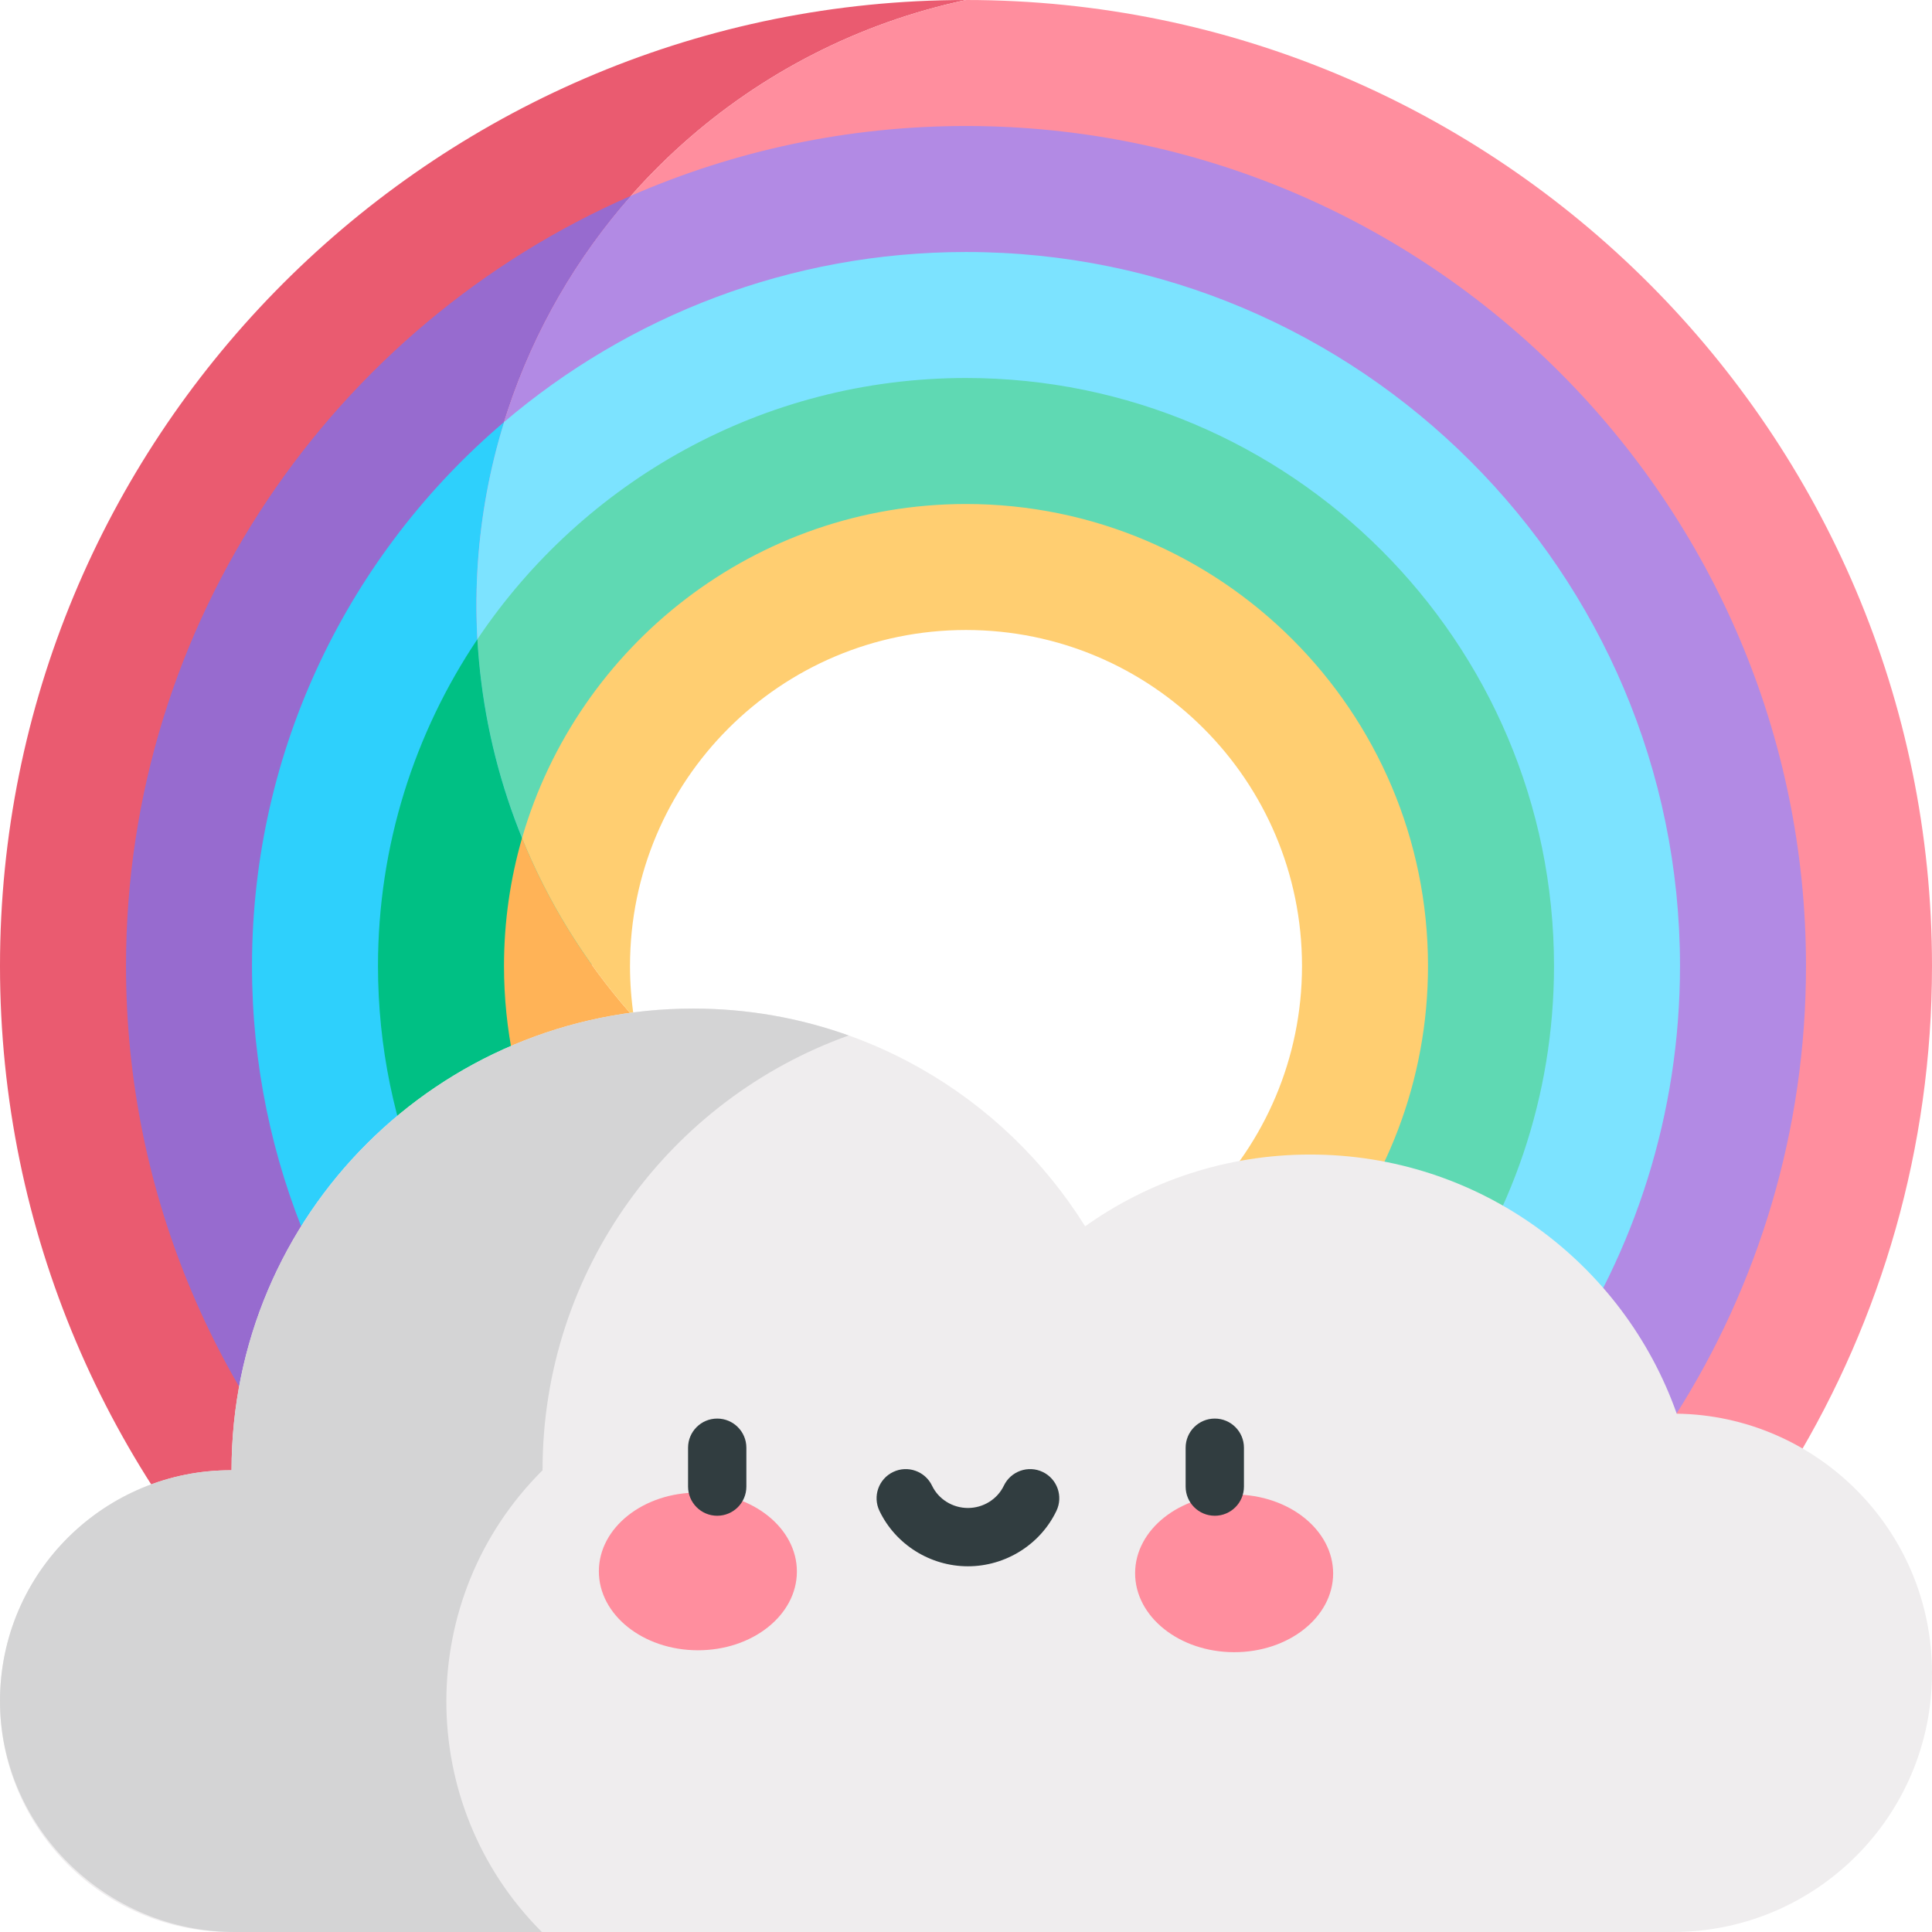 <svg id="Layer_1" enable-background="new 0 0 497 497" height="512" viewBox="0 0 497 497" width="512" xmlns="http://www.w3.org/2000/svg"><path d="m239.951 344.451c-46.619-4.101-83.705-41.401-87.466-88.116-.208-2.585-.318-5.197-.318-7.835 0-.139.005-.277.005-.415-29.354-41.085-37.637-94.041-21.541-142.565 17.78-53.599 62.638-93.757 117.869-105.52-2.123 0-4.24.027-6.35.081-134.101 3.38-242.15 113.519-242.15 248.419 0 137.023 111.477 248.5 248.5 248.5 41.664 0 80.956-10.322 115.48-28.519 1.307-.689 2.605-1.39 3.898-2.102l-121.596-121.596c-2.126-.051-4.24-.148-6.331-.332z" fill="#ea5b70"/><path d="m497 248.5c0-137.023-111.477-248.5-248.5-248.5-55.231 11.763-100.089 51.921-117.869 105.52-16.096 48.524-7.813 101.48 21.541 142.565.224-53.012 43.264-95.918 96.328-95.918 53.203 0 96.333 43.13 96.333 96.333s-43.13 96.333-96.333 96.333c-.743 0-1.479-.033-2.218-.051l121.596 121.596c76.891-42.296 129.122-124.095 129.122-217.878z" fill="#ff8e9e"/><path d="m152.167 248.5c0-.139.005-.277.005-.415-29.354-41.085-37.637-94.041-21.541-142.565 6.862-20.686 17.771-39.356 31.738-55.178-76.408 33.339-129.956 109.607-129.956 198.158 0 119.151 96.936 216.087 216.087 216.087 34.212 0 66.586-8.005 95.366-22.22l-97.561-97.561c-52.189-1.168-94.138-43.837-94.138-96.306z" fill="#976bcf"/><path d="m464.587 248.5c0-119.151-96.936-216.087-216.087-216.087-30.6 0-59.727 6.407-86.13 17.928-13.968 15.822-24.876 34.493-31.738 55.178-16.096 48.524-7.813 101.48 21.541 142.565.224-53.012 43.264-95.918 96.328-95.918 53.203 0 96.333 43.13 96.333 96.333s-43.13 96.333-96.333 96.333c-.734 0-1.465-.011-2.195-.028l97.561 97.561c71.452-35.29 120.72-108.927 120.72-193.865z" fill="#b28ae4"/><path d="m152.167 248.5c0-.139.005-.277.005-.415-28.742-40.229-37.262-91.837-22.493-139.526-39.65 33.717-64.853 83.938-64.853 139.941 0 101.278 82.396 183.674 183.674 183.674 25.127 0 49.09-5.077 70.922-14.251l-73.117-73.117c-52.189-1.168-94.138-43.837-94.138-96.306z" fill="#2ed0fc"/><path d="m432.174 248.5c0-101.278-82.396-183.674-183.674-183.674-45.275 0-86.768 16.475-118.821 43.733-14.769 47.688-6.249 99.296 22.493 139.526.224-53.012 43.264-95.918 96.328-95.918 53.203 0 96.333 43.13 96.333 96.333s-43.13 96.333-96.333 96.333c-.734 0-1.465-.011-2.195-.028l73.117 73.117c66.167-27.801 112.752-93.271 112.752-169.422z" fill="#7ce3ff"/><path d="m248.5 152.167c53.203 0 96.333 43.13 96.333 96.333s-43.13 96.333-96.333 96.333c-.734 0-1.465-.011-2.195-.028l47.894 47.894c61.138-19.419 105.562-76.716 105.562-144.199 0-83.406-67.855-151.261-151.261-151.261-52.326 0-98.526 26.71-125.696 67.208 1.662 29.811 11.68 58.88 29.368 83.637.224-53.011 43.264-95.917 96.328-95.917z" fill="#5fd9b3"/><path d="m246.305 344.805c-52.189-1.167-94.138-43.836-94.138-96.305 0-.139.005-.277.005-.415-17.688-24.757-27.706-53.826-29.368-83.637-16.138 24.055-25.565 52.972-25.565 84.052 0 83.406 67.855 151.261 151.261 151.261 15.922 0 31.274-2.48 45.699-7.062z" fill="#00c084"/><path d="m235.453 333.954c-37.29-5.646-66.76-35.116-72.407-72.407l-.981-.981c-11.885-13.541-21.183-28.773-27.775-44.974-3.017 10.455-4.638 21.495-4.638 32.908 0 65.533 53.315 118.848 118.848 118.848 6.413 0 12.707-.518 18.847-1.5z" fill="#ffb357"/><path d="m163.046 261.547c-.644-4.255-.981-8.612-.981-13.047 0-47.737 38.698-86.435 86.435-86.435s86.435 38.698 86.435 86.435-38.698 86.435-86.435 86.435c-4.435 0-8.792-.337-13.047-.981l31.894 31.894c56.608-9.059 100.001-58.228 100.001-117.348 0-65.533-53.315-118.848-118.848-118.848-54.12 0-99.903 36.364-114.21 85.94 6.592 16.2 15.89 31.432 27.775 44.974z" fill="#ffce71"/><path d="m59.564 378.223c.004-65.838 53.398-118.771 118.758-118.771 42.548 0 79.849 22.386 100.822 56.01 16.36-11.634 36.354-18.462 57.891-18.462 43.536 0 80.567 27.825 94.298 66.659v.004c35.783.474 65.667 29.706 65.667 66.67 0 36.819-29.848 66.667-66.667 66.667-6.393 0-360.844 0-370.946 0-32.798 0-59.387-26.589-59.387-59.387 0-33.229 27.157-59.564 59.564-59.39z" fill="#efedee"/><path d="m178.322 259.451c-65.359 0-118.754 52.934-118.758 118.771-32.352-.172-59.471 26.072-59.564 59.22-.091 32.759 27.532 59.558 60.291 59.558h79.096c-32.785-32.785-32.746-85.951.087-118.687l.09-.09c.003-51.711 32.946-95.455 78.75-111.849-12.497-4.473-25.956-6.923-39.992-6.923z" fill="#d4d4d5"/><ellipse cx="179.471" cy="404.265" fill="#ff8e9e" rx="25.471" ry="20.283" transform="matrix(1 .003 -.003 1 1.268 -.56)"/><ellipse cx="317.529" cy="404.698" fill="#ff8e9e" rx="25.471" ry="20.283" transform="matrix(-1 -.003 .003 -1 633.79 810.388)"/><g fill="#313d40"><path d="m184.5 364.923c-4.142 0-7.5 3.358-7.5 7.5v10c0 4.142 3.358 7.5 7.5 7.5s7.5-3.358 7.5-7.5v-10c0-4.142-3.358-7.5-7.5-7.5z"/><path d="m312.5 364.923c-4.142 0-7.5 3.358-7.5 7.5v10c0 4.142 3.358 7.5 7.5 7.5s7.5-3.358 7.5-7.5v-10c0-4.142-3.358-7.5-7.5-7.5z"/><path d="m268.235 378.657c-3.737-1.789-8.215-.206-10.001 3.531-1.666 3.484-5.291 5.735-9.234 5.735s-7.568-2.251-9.234-5.735c-1.787-3.737-6.266-5.317-10.001-3.531-3.737 1.787-5.318 6.265-3.531 10.001 4.144 8.666 13.08 14.265 22.766 14.265s18.623-5.599 22.766-14.265c1.787-3.737.206-8.215-3.531-10.001z"/></g></svg>